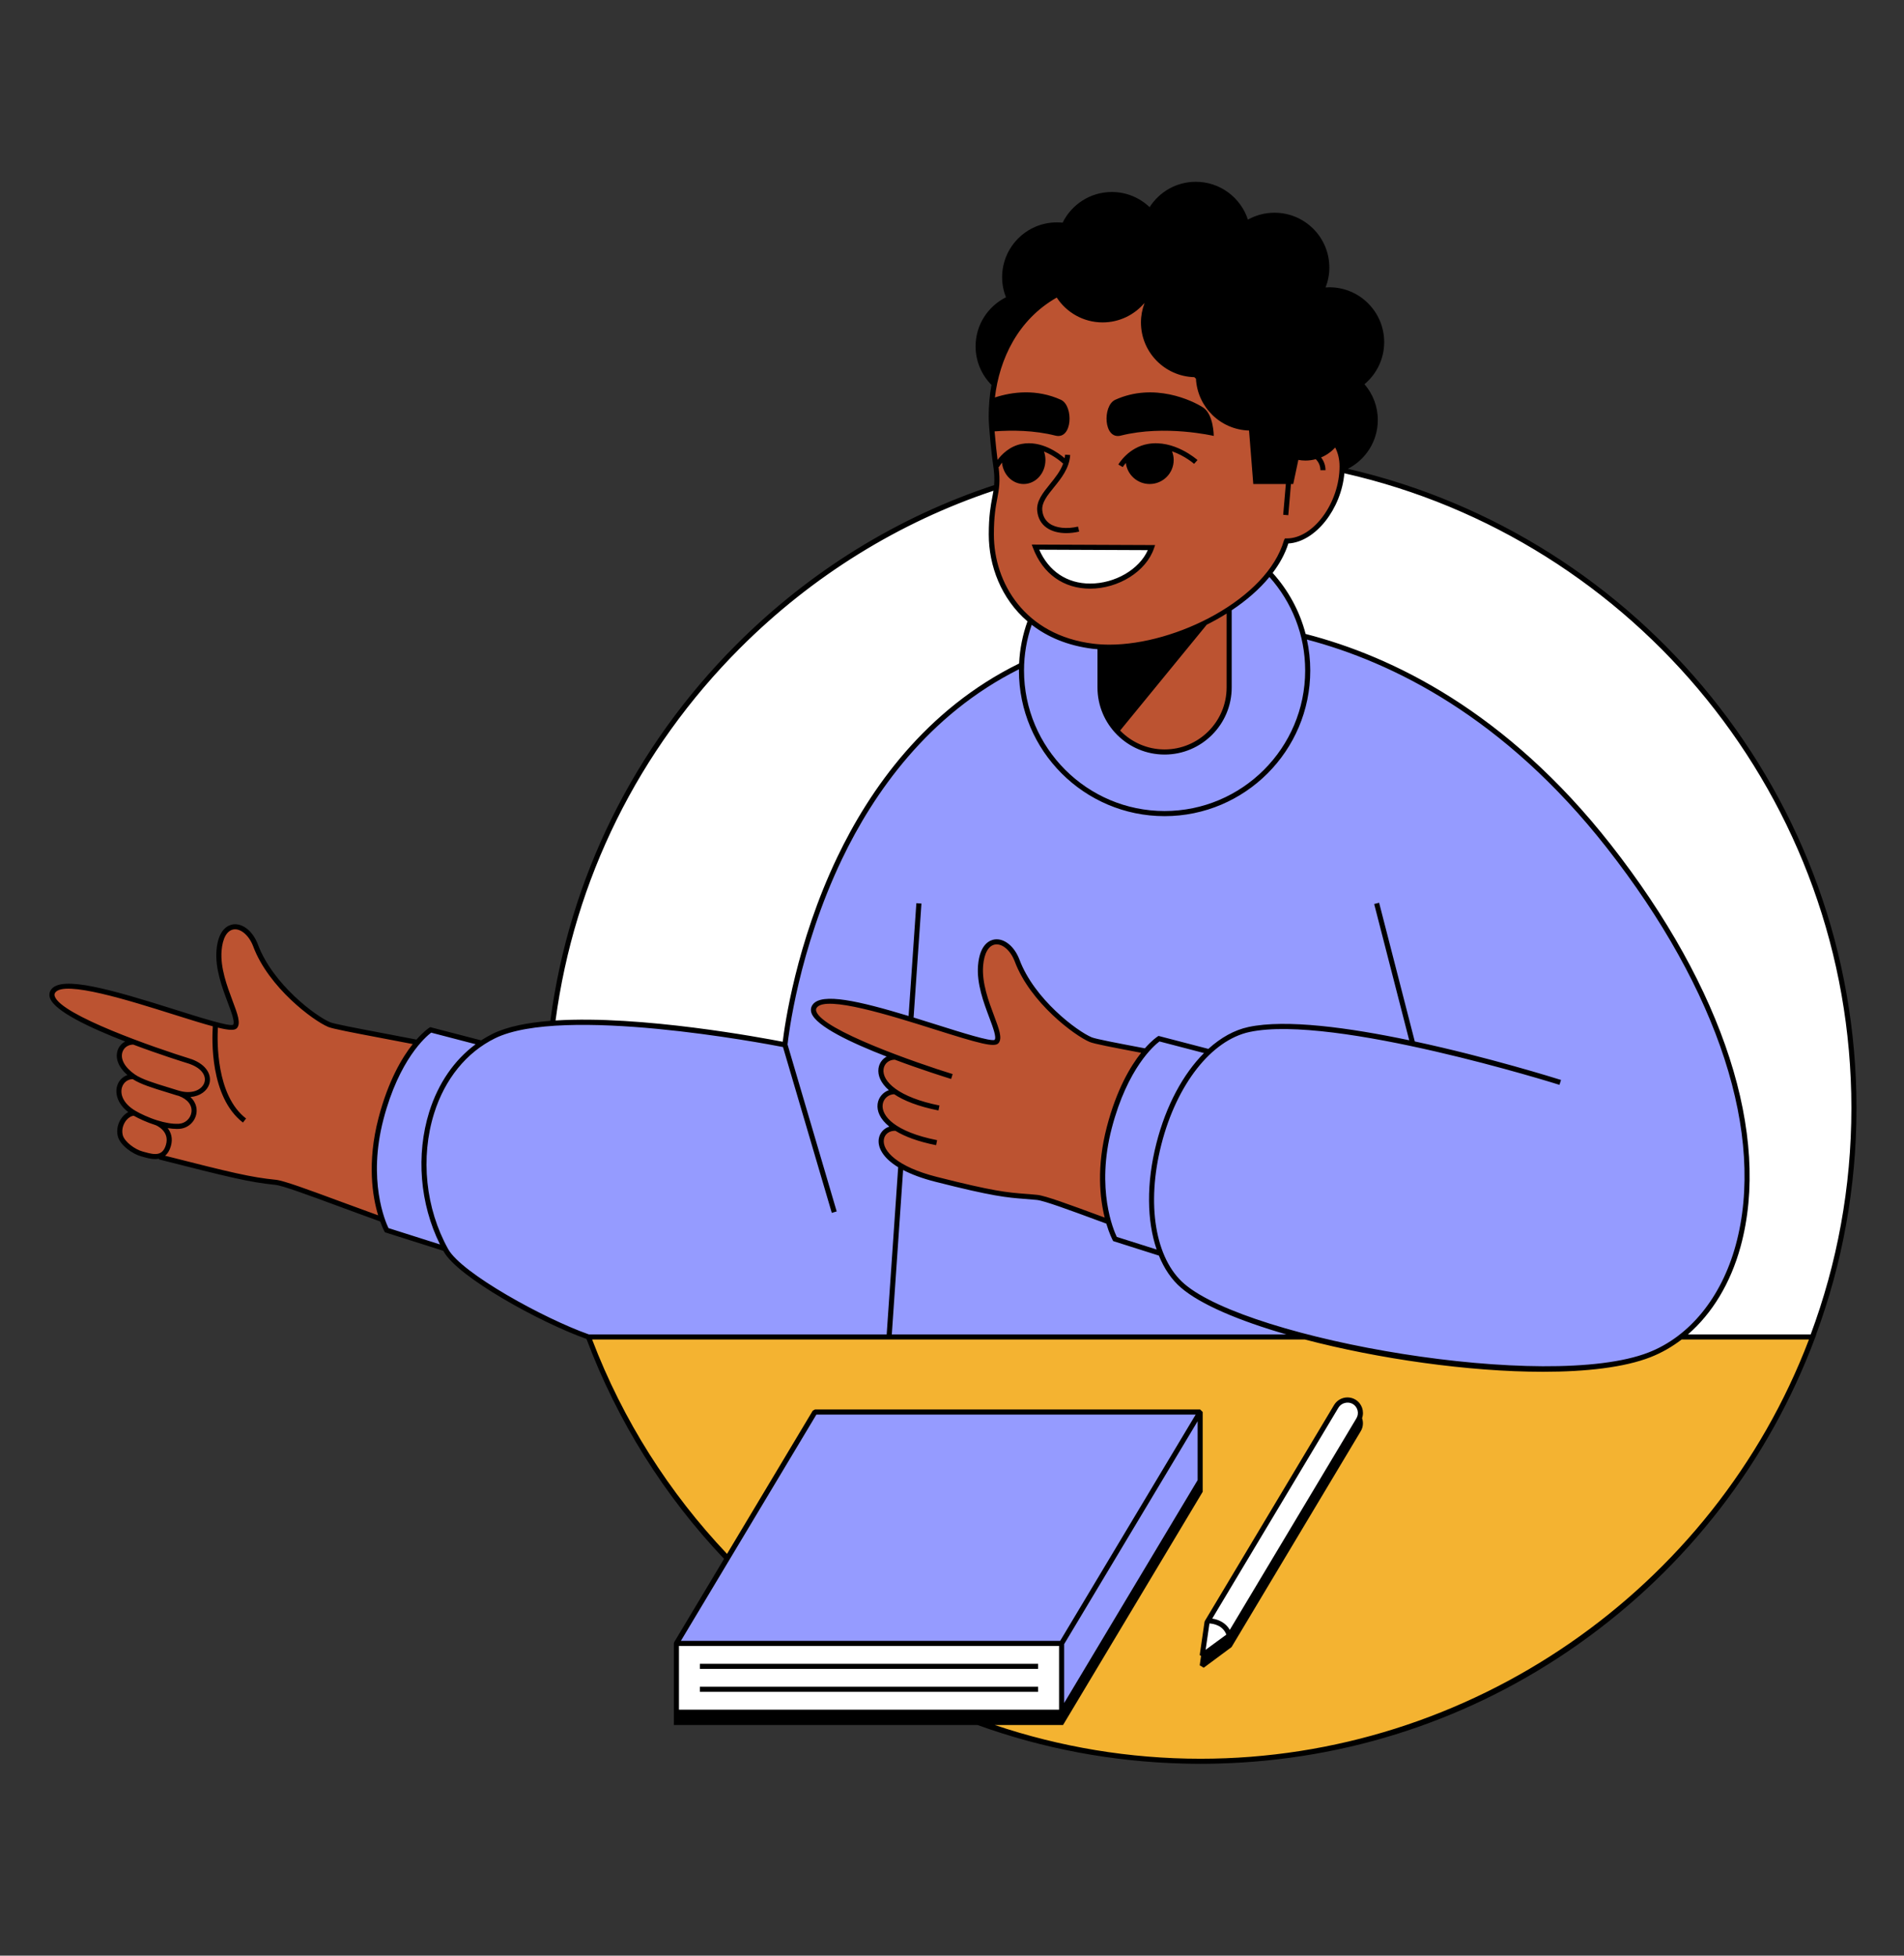 <svg xmlns="http://www.w3.org/2000/svg" xmlns:xlink="http://www.w3.org/1999/xlink" width="370" zoomAndPan="magnify" viewBox="0 0 277.5 285" height="380" preserveAspectRatio="xMidYMid meet" version="1.0"><rect x="0" y="0" width="277.5" height="285" fill="#333333" stroke="none"/><defs><clipPath id="3145610439"><path d="M 7 26.469 L 270.59 26.469 L 270.59 257 L 7 257 Z M 7 26.469 " clip-rule="nonzero"/></clipPath><clipPath id="ae03afe2d3"><path d="M 7 26.469 L 270.59 26.469 L 270.59 257.051 L 7 257.051 Z M 7 26.469 " clip-rule="nonzero"/></clipPath></defs><g clip-path="url(#3145610439)"><path fill="#ffffff" d="M 7.621 145.297 C 7.895 146.141 9.656 148.062 18.371 151.438 L 19.117 151.727 L 18.414 152.105 C 17.984 152.34 17.66 152.715 17.504 153.16 C 17.148 154.176 17.625 155.355 18.809 156.391 L 19.277 156.805 L 18.691 157.016 C 18.078 157.234 17.617 157.723 17.426 158.352 C 17.152 159.246 17.398 160.613 18.918 161.777 L 19.383 162.129 L 18.863 162.398 C 18.605 162.531 18.352 162.738 18.137 163 C 17.539 163.715 17.312 164.652 17.527 165.504 C 17.832 166.703 19.602 167.883 20.684 168.168 L 21 168.254 C 21.438 168.379 22.031 168.547 22.605 168.547 C 22.762 168.547 22.93 168.531 23.098 168.496 L 23.676 168.375 L 23.594 168.691 C 33.617 171.242 36.449 171.934 40.156 172.305 C 41.273 172.418 44.664 173.668 49.359 175.402 L 49.414 175.422 C 51.316 176.125 53.379 176.887 55.539 177.664 L 55.703 177.723 L 55.762 177.887 C 56.078 178.77 56.344 179.258 56.355 179.277 L 64.867 181.98 L 64.996 182.215 C 67 185.82 78.898 192.395 85.602 194.781 L 85.766 194.836 L 85.824 194.996 C 90.316 206.949 97.039 217.688 105.797 226.922 L 105.988 227.125 L 98.605 239.449 L 98.582 239.543 L 98.582 251.016 L 142.523 251.016 L 142.586 251.039 C 152.133 254.488 162.184 256.375 172.453 256.641 L 172.52 256.641 C 173.363 256.664 174.168 256.676 174.977 256.676 C 175.781 256.676 176.586 256.664 177.391 256.645 L 177.496 256.641 C 196.359 256.152 214.457 250.156 229.836 239.305 C 245.586 228.188 257.465 212.812 264.191 194.836 L 264.355 194.336 C 268.238 183.816 270.207 172.758 270.207 161.469 C 270.207 139.832 262.723 118.641 249.125 101.793 C 235.734 85.191 216.992 73.434 196.359 68.68 L 195.371 68.453 L 196.273 67.992 C 198.844 66.68 200.441 64.082 200.441 61.207 C 200.441 59.383 199.781 57.617 198.586 56.234 L 198.344 55.949 L 198.629 55.711 C 200.371 54.254 201.371 52.125 201.371 49.859 C 201.371 45.656 197.949 42.238 193.746 42.238 C 193.594 42.238 193.445 42.246 193.301 42.258 L 192.637 42.305 L 192.848 41.762 C 193.199 40.867 193.375 39.938 193.375 38.992 C 193.375 34.789 189.957 31.371 185.75 31.371 C 184.461 31.371 183.184 31.703 182.055 32.328 L 181.664 32.543 L 181.527 32.117 C 180.5 28.977 177.586 26.863 174.281 26.863 C 171.672 26.863 169.27 28.18 167.859 30.387 L 167.617 30.766 L 167.293 30.457 C 165.867 29.098 164 28.352 162.039 28.352 C 159.121 28.352 156.5 29.984 155.203 32.613 L 155.09 32.844 L 154.836 32.816 C 154.574 32.793 154.309 32.777 154.047 32.777 C 149.844 32.777 146.422 36.199 146.422 40.402 C 146.422 41.352 146.602 42.289 146.957 43.191 L 147.078 43.504 L 146.777 43.656 C 144.176 44.957 142.555 47.57 142.555 50.469 C 142.555 52.488 143.34 54.395 144.762 55.832 L 144.898 55.969 L 144.863 56.156 C 144.602 57.602 144.469 59.121 144.465 60.676 C 144.457 62.215 144.914 66.449 145.059 67.359 C 145.277 68.715 145.336 69.754 145.258 70.723 L 145.238 70.969 L 145.008 71.043 C 130.875 75.711 118.301 83.484 107.637 94.145 C 92.68 109.098 83.324 128.004 80.578 148.82 L 80.539 149.113 L 80.242 149.137 C 76.68 149.418 73.902 150.035 71.984 150.977 C 71.434 151.25 70.875 151.566 70.328 151.926 L 70.191 152.012 L 62.762 150.082 C 62.73 150.102 62.004 150.574 60.977 151.742 L 60.836 151.902 L 60.629 151.863 C 58.859 151.52 57.188 151.203 55.676 150.914 C 51.16 150.059 48.574 149.559 47.98 149.312 C 45.816 148.41 39.449 143.66 37.254 137.797 C 36.641 136.16 35.441 135.059 34.266 135.059 C 34.18 135.059 34.094 135.062 34.012 135.074 C 33.457 135.152 32.148 135.645 31.918 138.531 C 31.715 141.102 32.723 143.793 33.535 145.953 C 34.277 147.93 34.676 149.07 34.25 149.582 L 34.203 149.641 L 34.133 149.676 C 34.027 149.727 33.898 149.75 33.73 149.75 C 32.59 149.75 28.914 148.59 25.355 147.469 C 19.09 145.492 13.23 143.727 10.031 143.727 C 8.867 143.727 8.102 143.957 7.758 144.414 C 7.562 144.68 7.516 144.977 7.621 145.297 Z M 7.621 145.297 " fill-opacity="1" fill-rule="nonzero"/></g><path fill="#959bff" d="M 55.527 163.016 C 57.051 157.191 59.27 153.758 60.848 151.91 C 61.965 150.598 62.766 150.082 62.766 150.082 L 70.188 152.016 C 70.758 151.637 71.355 151.289 71.984 150.98 C 74.109 149.938 77.105 149.367 80.539 149.125 C 94.086 148.164 114.402 152.262 114.402 152.262 C 114.402 152.262 118.258 111.664 148.898 96.895 C 148.984 94.633 149.43 92.465 150.18 90.441 C 152.484 92.348 155.516 93.715 159.332 94.18 C 159.66 94.219 159.992 94.25 160.328 94.273 C 160.328 97.344 160.328 99.656 160.328 100.18 C 160.328 105.375 164.539 109.586 169.734 109.586 C 174.934 109.586 179.145 105.375 179.145 100.18 C 179.145 99.367 179.145 94.309 179.145 88.742 C 181.461 87.219 183.484 85.445 185 83.508 C 187.359 86.035 189.094 89.152 189.965 92.613 C 202.492 95.773 219.133 103.766 234.465 123.309 C 261.211 157.398 257.621 185.059 244.977 194.836 C 243.559 195.93 242.027 196.805 240.414 197.438 C 230.145 201.441 207.191 199.227 190.371 194.836 L 85.762 194.836 C 79.035 192.48 67.031 185.879 64.996 182.215 C 64.953 182.137 64.914 182.055 64.871 181.977 L 56.355 179.277 C 56.355 179.277 56.062 178.734 55.711 177.723 C 54.867 175.277 53.688 170.062 55.527 163.016 Z M 130.52 154.059 C 128.445 153.945 127.035 156.723 130.441 159.086 C 128.324 159.043 126.777 162.02 130.582 164.418 L 130.578 164.426 C 127.68 164.238 126.164 169.254 136.402 171.859 C 146.637 174.461 147.371 174.121 151.145 174.5 C 152.359 174.621 156.328 176.113 161.559 178.043 C 160.781 175.32 160.051 170.523 161.676 164.301 C 163.203 158.465 165.43 155.027 167.008 153.18 C 162.699 152.363 159.609 151.777 158.973 151.512 C 156.879 150.641 150.449 145.883 148.242 139.992 C 146.961 136.57 143.301 135.879 142.914 140.727 C 142.543 145.406 146.234 150.594 145.246 151.777 C 144.086 153.172 121.25 143.273 118.754 146.613 C 117.293 148.566 124.383 151.75 130.52 154.059 Z M 106 227.105 L 98.582 239.492 L 154.727 239.492 L 154.727 249.523 L 174.918 215.809 L 174.918 205.773 L 118.773 205.773 Z M 106 227.105 " fill-opacity="1" fill-rule="nonzero"/><path fill="#bc5331" d="M 19.527 151.859 C 17.453 151.746 16.043 154.523 19.449 156.891 C 17.332 156.848 15.785 159.824 19.59 162.223 L 19.586 162.227 C 16.691 162.039 15.809 168.352 23.234 168.602 C 33.473 171.203 36.379 171.926 40.152 172.305 C 41.742 172.465 48.043 174.965 55.711 177.727 C 54.863 175.277 53.684 170.062 55.527 163.02 C 57.051 157.191 59.27 153.758 60.848 151.91 C 54.125 150.605 48.836 149.676 47.98 149.316 C 45.887 148.445 39.457 143.688 37.25 137.797 C 35.969 134.375 32.309 133.684 31.922 138.531 C 31.551 143.207 35.242 148.398 34.254 149.582 C 33.094 150.977 10.258 141.078 7.762 144.418 C 6.301 146.371 13.391 149.555 19.527 151.859 Z M 145.246 151.781 C 146.234 150.594 142.543 145.406 142.914 140.727 C 143.301 135.879 146.961 136.57 148.242 139.996 C 150.449 145.883 156.879 150.641 158.973 151.512 C 159.609 151.777 162.699 152.363 167.008 153.18 C 165.43 155.027 163.203 158.465 161.676 164.301 C 160.051 170.523 160.781 175.32 161.559 178.043 C 156.328 176.117 152.359 174.621 151.145 174.5 C 147.371 174.121 146.637 174.461 136.402 171.859 C 126.168 169.254 127.68 164.238 130.578 164.426 L 130.582 164.422 C 126.777 162.023 128.324 159.047 130.441 159.09 C 127.035 156.723 128.445 153.945 130.52 154.059 C 124.383 151.75 117.293 148.566 118.754 146.613 C 121.25 143.273 144.086 153.172 145.246 151.781 Z M 169.734 109.59 C 174.93 109.59 179.145 105.379 179.145 100.184 C 179.145 99.371 179.145 94.312 179.145 88.746 C 181.461 87.219 183.484 85.445 185 83.508 C 186.156 82.031 187.023 80.465 187.492 78.836 C 191.594 78.887 195.34 73.664 195.59 68.504 C 195.598 68.324 195.605 68.141 195.605 67.961 C 195.605 63.148 191.137 61.082 187.938 62.391 C 187.188 50.938 182.227 40.402 164.879 40.402 C 151.184 40.402 144.5 49.75 144.465 60.676 C 144.461 62.219 144.922 66.457 145.062 67.359 C 145.324 69.016 145.336 70.074 145.234 71.004 C 145.047 72.738 144.48 74.02 144.48 77.887 C 144.48 82.461 146.293 87.223 150.18 90.441 C 152.484 92.348 155.516 93.715 159.332 94.18 C 159.66 94.219 159.992 94.25 160.328 94.273 C 160.328 97.348 160.328 99.656 160.328 100.184 C 160.328 105.379 164.539 109.59 169.734 109.59 Z M 150.91 79.734 L 167.836 79.801 C 165.797 85.746 154.316 88.711 150.91 79.734 Z M 150.91 79.734 " fill-opacity="1" fill-rule="nonzero"/><path fill="#f4b331" d="M 85.762 194.836 L 190.371 194.836 C 207.191 199.227 230.145 201.441 240.41 197.438 C 242.027 196.809 243.559 195.93 244.977 194.836 L 264.184 194.836 C 264.117 195.016 264.047 195.191 263.977 195.371 C 263.73 196.023 263.473 196.672 263.211 197.312 C 263.086 197.629 262.957 197.945 262.828 198.258 C 262.695 198.574 262.559 198.887 262.422 199.203 C 262.277 199.535 262.133 199.871 261.984 200.199 C 261.852 200.496 261.719 200.789 261.586 201.082 C 261.414 201.457 261.238 201.828 261.062 202.203 C 260.945 202.449 260.828 202.699 260.711 202.945 C 260.418 203.547 260.121 204.148 259.816 204.742 C 259.75 204.871 259.684 204.992 259.621 205.121 C 259.359 205.621 259.098 206.121 258.828 206.621 C 258.727 206.809 258.621 207 258.516 207.191 C 258.266 207.645 258.016 208.094 257.758 208.547 C 257.664 208.711 257.57 208.879 257.473 209.043 C 257.129 209.637 256.785 210.227 256.43 210.809 C 256.422 210.82 256.418 210.828 256.414 210.836 C 256.031 211.469 255.637 212.094 255.242 212.715 C 255.191 212.789 255.141 212.867 255.094 212.941 C 254.75 213.477 254.398 214.008 254.047 214.531 C 253.973 214.637 253.902 214.742 253.832 214.848 C 253.453 215.406 253.07 215.957 252.684 216.508 C 252.66 216.539 252.637 216.57 252.613 216.602 C 251.75 217.82 250.855 219.016 249.934 220.191 C 249.898 220.234 249.863 220.277 249.828 220.32 C 249.391 220.875 248.949 221.426 248.5 221.969 C 248.477 221.996 248.453 222.027 248.43 222.055 C 246.988 223.801 245.488 225.488 243.93 227.125 C 243.914 227.141 243.898 227.156 243.883 227.172 C 236.531 234.875 227.902 241.348 218.332 246.25 C 218.328 246.25 218.324 246.254 218.32 246.254 C 216.273 247.305 214.184 248.277 212.055 249.18 C 212.043 249.184 212.031 249.191 212.02 249.195 C 209.199 250.387 206.309 251.445 203.355 252.367 C 203.316 252.379 203.277 252.391 203.234 252.406 C 201.039 253.086 198.809 253.691 196.547 254.215 C 196.496 254.227 196.441 254.238 196.391 254.25 C 195.668 254.414 194.945 254.574 194.219 254.723 C 194.191 254.727 194.164 254.734 194.137 254.738 C 192.605 255.051 191.059 255.328 189.504 255.566 C 189.477 255.57 189.445 255.574 189.418 255.578 C 188.688 255.691 187.957 255.793 187.223 255.887 C 187.148 255.895 187.074 255.906 187.004 255.914 C 184.688 256.207 182.348 256.414 179.984 256.539 C 179.902 256.543 179.816 256.547 179.734 256.551 C 179.004 256.586 178.266 256.613 177.531 256.633 C 177.48 256.637 177.43 256.637 177.383 256.637 C 176.582 256.656 175.777 256.672 174.973 256.672 C 174.168 256.672 173.367 256.656 172.566 256.637 C 172.516 256.637 172.465 256.633 172.414 256.633 C 171.68 256.613 170.945 256.586 170.211 256.551 C 170.129 256.547 170.047 256.543 169.965 256.539 C 167.602 256.414 165.258 256.207 162.945 255.914 C 162.871 255.906 162.797 255.895 162.723 255.887 C 161.988 255.793 161.258 255.691 160.527 255.578 C 160.5 255.574 160.473 255.57 160.445 255.566 C 158.887 255.328 157.344 255.051 155.812 254.738 C 155.781 254.734 155.754 254.727 155.727 254.723 C 155 254.574 154.277 254.414 153.559 254.25 C 153.504 254.238 153.453 254.227 153.402 254.215 C 151.137 253.691 148.906 253.086 146.711 252.406 C 146.672 252.391 146.633 252.379 146.594 252.367 C 143.914 251.531 141.281 250.582 138.707 249.523 L 154.727 249.523 L 174.918 215.805 L 174.918 205.773 L 118.773 205.773 L 106 227.105 C 104.449 225.477 102.953 223.793 101.52 222.059 C 101.496 222.027 101.469 222 101.445 221.969 C 101 221.426 100.555 220.875 100.121 220.324 C 100.086 220.277 100.051 220.234 100.016 220.191 C 99.094 219.016 98.199 217.82 97.332 216.605 C 97.309 216.574 97.289 216.539 97.266 216.508 C 96.875 215.961 96.492 215.406 96.117 214.852 C 96.047 214.746 95.973 214.641 95.902 214.535 C 95.547 214.008 95.199 213.477 94.855 212.941 C 94.805 212.867 94.758 212.793 94.707 212.715 C 94.309 212.094 93.918 211.469 93.535 210.84 C 93.527 210.828 93.523 210.82 93.52 210.812 C 93.164 210.227 92.816 209.637 92.477 209.047 C 92.379 208.879 92.285 208.715 92.191 208.547 C 91.934 208.098 91.68 207.645 91.434 207.191 C 91.328 207 91.223 206.812 91.121 206.621 C 90.852 206.125 90.586 205.625 90.328 205.121 C 90.262 204.996 90.195 204.871 90.133 204.746 C 89.828 204.148 89.527 203.547 89.238 202.945 C 89.117 202.699 89 202.449 88.883 202.203 C 88.707 201.832 88.535 201.457 88.363 201.082 C 88.227 200.789 88.094 200.496 87.965 200.203 C 87.816 199.871 87.672 199.539 87.527 199.203 C 87.391 198.891 87.254 198.578 87.121 198.258 C 86.988 197.945 86.863 197.633 86.734 197.316 C 86.473 196.672 86.219 196.023 85.969 195.375 C 85.902 195.191 85.828 195.016 85.762 194.836 Z M 179.172 238.355 L 198.008 206.883 C 198.547 205.984 198.254 204.824 197.355 204.285 C 197.051 204.102 196.715 204.016 196.387 204.016 C 195.742 204.016 195.113 204.344 194.758 204.938 L 175.926 236.41 L 175.219 241.25 Z M 179.172 238.355 " fill-opacity="1" fill-rule="nonzero"/><g clip-path="url(#ae03afe2d3)"><path fill="#000000" d="M 7.465 144.191 C 9.012 142.125 16.199 144.191 25.434 147.105 C 29.168 148.285 33.406 149.621 33.969 149.344 C 34.277 148.977 33.723 147.504 33.191 146.082 C 32.367 143.887 31.34 141.152 31.551 138.504 C 31.805 135.352 33.32 134.801 33.961 134.711 C 35.391 134.512 36.875 135.727 37.602 137.668 C 39.758 143.426 46 148.086 48.121 148.973 C 48.707 149.215 51.812 149.805 55.746 150.551 C 57.258 150.84 58.93 151.156 60.699 151.5 C 61.738 150.32 62.488 149.82 62.562 149.77 L 62.699 149.684 L 70.125 151.613 C 70.672 151.258 71.238 150.934 71.82 150.645 C 73.93 149.609 76.863 149.031 80.211 148.77 C 82.945 128.055 92.348 108.906 107.375 93.883 C 118.09 83.168 130.906 75.312 144.891 70.695 C 144.961 69.852 144.93 68.879 144.695 67.414 C 144.551 66.496 144.09 62.223 144.094 60.672 C 144.098 59.07 144.238 57.539 144.5 56.09 C 143.07 54.645 142.188 52.66 142.188 50.469 C 142.188 47.34 143.992 44.637 146.613 43.324 C 146.258 42.418 146.055 41.434 146.055 40.398 C 146.055 35.988 149.633 32.406 154.047 32.406 C 154.328 32.406 154.602 32.422 154.875 32.449 C 156.176 29.805 158.895 27.98 162.043 27.98 C 164.18 27.98 166.117 28.824 167.551 30.188 C 168.969 27.969 171.449 26.492 174.281 26.492 C 177.828 26.492 180.832 28.805 181.879 32.004 C 183.027 31.367 184.348 31 185.75 31 C 190.168 31 193.746 34.578 193.746 38.992 C 193.746 40.016 193.547 40.992 193.195 41.895 C 193.379 41.883 193.559 41.867 193.746 41.867 C 198.16 41.867 201.738 45.445 201.738 49.859 C 201.738 52.324 200.621 54.523 198.867 55.992 C 200.074 57.391 200.809 59.211 200.809 61.203 C 200.809 64.312 199.031 66.996 196.441 68.32 C 238.855 78.086 270.574 116.141 270.574 161.465 C 270.574 173.055 268.5 184.172 264.699 194.461 L 264.723 194.461 L 264.535 194.965 C 257.785 213.008 245.859 228.441 230.047 239.602 C 214.57 250.527 196.453 256.516 177.504 257.004 C 177.469 257.008 177.434 257.008 177.398 257.008 C 176.59 257.027 175.785 257.043 174.977 257.043 C 174.164 257.043 173.359 257.027 172.551 257.008 C 172.516 257.008 172.48 257.008 172.445 257.004 C 162.105 256.738 152.012 254.836 142.461 251.383 L 98.211 251.383 L 98.211 239.492 L 98.266 239.301 L 105.527 227.172 C 96.805 217.977 89.992 207.133 85.477 195.125 C 78.656 192.699 66.734 186.102 64.672 182.395 C 64.652 182.355 64.637 182.32 64.613 182.281 L 56.102 179.582 L 56.031 179.453 C 55.992 179.383 55.73 178.883 55.414 178.008 C 53.246 177.227 51.176 176.461 49.266 175.758 C 44.754 174.094 41.191 172.777 40.117 172.668 C 36.348 172.289 33.488 171.586 23.148 168.957 L 23.176 168.852 C 22.988 168.891 22.797 168.914 22.609 168.914 C 21.984 168.914 21.363 168.738 20.902 168.605 L 20.594 168.52 C 19.395 168.207 17.512 166.941 17.172 165.594 C 16.93 164.625 17.184 163.566 17.855 162.758 C 18.105 162.457 18.395 162.219 18.695 162.066 C 17.043 160.801 16.762 159.258 17.074 158.242 C 17.309 157.477 17.863 156.918 18.566 156.668 C 17.273 155.535 16.746 154.215 17.156 153.035 C 17.352 152.48 17.746 152.047 18.242 151.777 C 13.191 149.824 7.906 147.355 7.27 145.41 C 7.129 144.977 7.195 144.555 7.465 144.191 Z M 107.898 94.41 C 93.027 109.277 83.707 128.219 80.969 148.715 C 93.434 147.926 111.082 151.234 114.078 151.816 C 114.355 149.48 116.02 137.48 122.035 124.902 C 126.727 115.09 134.875 103.391 148.531 96.691 C 148.633 94.543 149.055 92.484 149.75 90.551 C 145.906 87.246 144.109 82.445 144.109 77.887 C 144.109 75.168 144.391 73.68 144.617 72.484 C 144.684 72.148 144.742 71.832 144.793 71.516 C 131.047 76.109 118.449 83.863 107.898 94.41 Z M 169.734 109.961 C 164.34 109.961 159.953 105.574 159.953 100.184 L 159.953 94.609 C 159.73 94.59 159.504 94.574 159.285 94.551 C 155.621 94.102 152.664 92.832 150.367 91.051 C 149.645 93.141 149.246 95.379 149.246 97.711 C 149.246 109.004 158.438 118.191 169.734 118.191 C 181.031 118.191 190.223 109.004 190.223 97.711 C 190.223 92.484 188.25 87.711 185.016 84.086 C 183.543 85.879 181.652 87.512 179.516 88.934 L 179.516 100.184 C 179.516 105.574 175.129 109.961 169.734 109.961 Z M 178.773 100.18 L 178.773 89.414 C 177.844 89.996 176.875 90.539 175.875 91.039 L 163.254 106.461 C 164.895 108.156 167.191 109.215 169.734 109.215 C 174.719 109.215 178.773 105.164 178.773 100.18 Z M 194.602 65.219 C 194.027 65.836 193.332 66.336 192.543 66.664 C 192.953 67.184 193.188 67.824 193.188 68.523 L 192.445 68.523 C 192.445 67.902 192.199 67.34 191.77 66.918 C 191.289 67.043 190.789 67.117 190.27 67.117 C 189.914 67.117 189.57 67.082 189.23 67.02 L 188.484 70.535 L 188.152 70.535 L 187.762 75.082 L 187.02 75.016 L 187.406 70.535 L 182.66 70.535 L 182.043 62.742 C 177.879 62.621 174.523 59.324 174.305 55.188 C 174.223 55.113 174.145 55.043 174.066 54.965 C 169.75 54.848 166.289 51.324 166.289 46.984 C 166.289 46.008 166.473 45.07 166.797 44.207 C 166.781 44.203 166.77 44.203 166.758 44.203 C 165.289 45.902 163.125 46.984 160.703 46.984 C 157.902 46.984 155.441 45.543 154.016 43.363 C 148.367 46.574 145.668 52.305 145.004 57.922 C 147.52 57.102 151.066 56.641 154.641 58.27 C 156.492 59.164 156.32 64.125 153.812 63.48 C 150.73 62.699 147.496 62.676 144.957 62.863 C 145.086 64.422 145.281 66.211 145.391 67.023 C 145.977 66.242 147.133 65.035 148.891 64.695 C 151.762 64.141 154.301 66.027 155.168 66.77 C 155.199 66.602 155.227 66.434 155.234 66.258 L 155.977 66.309 C 155.852 68.242 154.66 69.719 153.605 71.02 C 152.625 72.227 151.777 73.273 151.914 74.426 C 152.008 75.238 152.363 75.867 152.969 76.297 C 153.902 76.957 155.453 77.125 157.117 76.742 L 157.285 77.469 C 156.633 77.617 156.004 77.691 155.406 77.691 C 154.273 77.691 153.277 77.422 152.539 76.902 C 151.754 76.348 151.293 75.543 151.176 74.512 C 151.004 73.047 151.988 71.836 153.027 70.551 C 153.777 69.625 154.543 68.672 154.949 67.57 C 154.844 67.469 153.73 66.426 152.16 65.801 C 152.293 66.184 152.367 66.602 152.367 67.035 C 152.367 68.969 150.945 70.535 149.191 70.535 C 147.555 70.535 146.207 69.168 146.035 67.414 C 145.754 67.777 145.605 68.047 145.602 68.055 L 145.535 68.02 C 145.812 70.191 145.605 71.281 145.352 72.625 C 145.117 73.852 144.855 75.238 144.855 77.887 C 144.855 84.934 149.344 92.59 159.379 93.812 C 160.117 93.902 160.902 93.945 161.711 93.945 C 171.438 93.945 184.664 87.301 187.137 78.734 L 187.27 78.465 L 187.551 78.465 C 191.43 78.465 195.234 73.262 195.234 67.961 C 195.234 66.902 194.996 65.988 194.602 65.219 Z M 269.832 161.465 C 269.832 116.375 238.188 78.535 195.934 68.973 C 195.488 74.156 191.727 78.977 187.77 79.199 C 187.301 80.699 186.508 82.137 185.484 83.492 C 187.742 85.992 189.418 89.031 190.289 92.387 C 202.895 95.629 219.535 103.68 234.758 123.078 C 251.227 144.07 258.125 165.426 253.684 181.664 C 252.227 186.992 249.539 191.418 246.008 194.465 L 263.902 194.465 C 267.734 184.18 269.832 173.066 269.832 161.465 Z M 98.953 249.152 L 154.355 249.152 L 154.355 239.863 L 98.953 239.863 Z M 99.238 239.121 L 154.516 239.121 L 174.262 206.148 L 118.984 206.148 Z M 155.098 239.594 L 155.098 248.18 L 174.547 215.703 L 174.547 207.117 Z M 105.961 226.449 L 118.453 205.582 L 118.773 205.402 L 174.918 205.402 L 175.289 205.773 L 175.289 217.398 L 154.938 251.383 L 144.973 251.383 C 154.496 254.586 164.609 256.301 174.973 256.301 C 214.164 256.301 249.73 231.77 263.648 195.207 L 245.09 195.207 C 243.684 196.281 242.168 197.152 240.547 197.785 C 236.746 199.27 231.211 199.91 224.887 199.91 C 214.043 199.91 200.887 198.016 190.184 195.207 L 86.301 195.207 C 90.797 207.02 97.555 217.57 105.961 226.449 Z M 145.531 152.016 C 144.965 152.695 142.656 152.047 136.199 150.008 C 129.91 148.023 120.402 145.027 119.051 146.832 C 118.926 147 118.898 147.168 118.969 147.379 C 119.863 150.129 133.621 154.918 138.844 156.527 L 138.625 157.238 C 137.805 156.984 134.297 155.887 130.418 154.43 C 129.57 154.422 128.883 154.984 128.773 155.809 C 128.543 157.59 130.969 159.922 136.922 161.102 L 136.777 161.828 C 133.801 161.238 131.711 160.395 130.32 159.461 C 129.465 159.492 128.758 160.113 128.648 160.965 C 128.434 162.59 130.383 164.93 136.578 166.156 L 136.434 166.887 C 133.773 166.359 131.852 165.621 130.5 164.793 C 129.621 164.762 128.941 165.27 128.82 166.051 C 128.555 167.723 130.824 170.055 136.492 171.496 C 144.855 173.625 146.844 173.777 149.359 173.973 C 149.918 174.016 150.5 174.059 151.184 174.129 C 152.352 174.246 155.777 175.508 160.516 177.258 C 160.676 177.316 160.84 177.379 161.004 177.438 C 160.293 174.594 159.797 170.027 161.32 164.207 C 162.738 158.77 164.75 155.395 166.316 153.422 C 162.191 152.641 159.473 152.121 158.828 151.852 C 156.625 150.934 150.133 146.094 147.898 140.121 C 147.301 138.535 146.113 137.492 145.055 137.641 C 144.078 137.781 143.43 138.914 143.285 140.754 C 143.09 143.242 144.082 145.891 144.879 148.016 C 145.625 150.004 146.117 151.316 145.531 152.016 Z M 162.039 164.395 C 159.707 173.305 162.312 179.309 162.766 180.254 L 168.578 182.094 C 167.141 177.895 167.062 172.398 168.543 166.605 C 169.941 161.117 172.434 156.512 175.48 153.461 L 168.988 151.77 C 168.238 152.332 164.336 155.613 162.039 164.395 Z M 162.25 180.867 L 162.176 180.738 C 162.125 180.645 161.684 179.805 161.242 178.32 C 160.91 178.199 160.582 178.078 160.258 177.957 C 155.746 176.293 152.184 174.977 151.109 174.867 C 150.434 174.801 149.855 174.758 149.301 174.715 C 146.75 174.516 144.734 174.359 136.309 172.215 C 134.363 171.719 132.824 171.133 131.625 170.504 L 129.977 194.465 L 187.484 194.465 C 180.582 192.473 174.973 190.105 172.129 187.66 C 170.758 186.484 169.676 184.883 168.902 182.977 Z M 65.32 182.035 C 67.281 185.559 79.281 192.156 85.828 194.465 L 129.23 194.465 L 130.906 170.102 C 128.641 168.719 127.887 167.18 128.082 165.938 C 128.219 165.086 128.816 164.445 129.613 164.18 C 128.25 163.086 127.773 161.898 127.91 160.867 C 128.035 159.926 128.688 159.176 129.543 158.867 C 128.336 157.812 127.906 156.691 128.035 155.711 C 128.137 154.945 128.594 154.324 129.227 153.977 C 124.176 152.02 118.895 149.555 118.262 147.609 C 118.117 147.172 118.188 146.75 118.457 146.391 C 119.77 144.633 125.164 145.863 132.422 148.059 L 133.555 131.621 L 134.297 131.672 L 133.152 148.281 C 134.211 148.605 135.301 148.945 136.422 149.301 C 140.16 150.48 144.395 151.816 144.961 151.539 C 145.266 151.172 144.715 149.703 144.18 148.277 C 143.359 146.082 142.332 143.348 142.543 140.699 C 142.793 137.547 144.312 136.996 144.949 136.906 C 146.371 136.703 147.863 137.926 148.59 139.863 C 150.75 145.621 156.992 150.285 159.113 151.168 C 159.699 151.414 162.805 152.004 166.738 152.75 C 166.777 152.758 166.82 152.766 166.859 152.773 C 167.891 151.598 168.637 151.102 168.711 151.055 L 168.852 150.965 L 176.113 152.855 C 177.922 151.211 179.906 150.102 181.961 149.664 C 187.441 148.492 196.668 149.766 205.387 151.598 L 200.281 131.742 L 201 131.555 L 206.199 151.77 C 216.973 154.078 226.777 157.152 227.512 157.383 L 227.285 158.094 C 226.961 157.988 194.371 147.777 182.117 150.391 C 176.547 151.582 171.5 158.016 169.262 166.789 C 167.047 175.477 168.363 183.445 172.613 187.098 C 182.141 195.281 225.551 202.836 240.277 197.09 C 246.266 194.754 250.891 189.059 252.969 181.469 C 257.344 165.457 250.492 144.344 234.172 123.539 C 219.219 104.48 202.902 96.473 190.477 93.203 C 190.793 94.656 190.965 96.164 190.965 97.711 C 190.965 109.414 181.441 118.938 169.734 118.938 C 158.027 118.938 148.504 109.414 148.504 97.711 C 148.504 97.652 148.508 97.59 148.508 97.531 C 135.254 104.168 127.309 115.602 122.715 125.203 C 116.359 138.484 114.898 151.109 114.781 152.211 L 121.945 176.543 L 121.23 176.754 L 114.117 152.586 C 111.34 152.043 81.973 146.488 72.148 151.312 C 67.992 153.355 64.836 157.242 63.27 162.25 C 61.25 168.703 62.02 176.098 65.32 182.035 Z M 56.617 178.969 L 64.125 181.352 C 61.195 175.434 60.602 168.301 62.562 162.027 C 63.863 157.875 66.219 154.469 69.324 152.176 L 62.84 150.488 C 62.09 151.055 58.176 154.359 55.891 163.109 C 53.559 172.023 56.164 178.027 56.617 178.969 Z M 18.422 163.238 C 18.023 163.719 17.672 164.547 17.891 165.414 C 18.137 166.383 19.672 167.512 20.777 167.805 L 21.105 167.895 C 22.559 168.305 23.707 168.488 24.188 166.824 C 24.762 164.848 22.816 164.023 22.684 163.969 C 21.383 163.559 20.215 163.004 19.508 162.605 C 19.18 162.605 18.758 162.84 18.422 163.238 Z M 17.781 158.461 C 17.496 159.395 17.871 160.789 19.777 161.902 C 20.445 162.293 21.633 162.867 22.945 163.277 L 22.945 163.273 C 22.953 163.277 22.965 163.281 22.973 163.285 C 23.996 163.602 25.094 163.82 26.074 163.766 C 26.992 163.715 27.762 163.02 27.898 162.109 C 28.051 161.094 27.363 160.195 26.051 159.707 C 25.949 159.68 25.848 159.656 25.746 159.625 C 25.246 159.465 24.75 159.312 24.266 159.164 C 22.312 158.566 20.473 158.004 19.344 157.262 C 18.605 157.281 18.004 157.738 17.781 158.461 Z M 17.859 153.285 C 17.5 154.316 18.172 155.551 19.664 156.586 C 20.684 157.293 22.527 157.855 24.484 158.453 C 24.973 158.605 25.473 158.754 25.973 158.914 C 27.984 159.551 29.438 158.805 29.781 157.781 C 30.059 156.973 29.652 155.766 27.617 155.039 L 27.617 155.035 C 26.77 154.777 23.281 153.68 19.422 152.23 C 18.699 152.23 18.086 152.637 17.859 153.285 Z M 7.977 145.18 C 8.871 147.934 22.629 152.719 27.852 154.332 L 27.742 154.688 L 27.867 154.336 C 30.246 155.188 30.898 156.801 30.488 158.02 C 30.168 158.973 29.172 159.754 27.758 159.871 C 28.535 160.594 28.746 161.484 28.633 162.223 C 28.445 163.48 27.383 164.441 26.113 164.508 C 26.004 164.516 25.895 164.52 25.781 164.52 C 25.344 164.52 24.895 164.473 24.438 164.398 C 24.93 165.035 25.227 165.91 24.902 167.027 C 24.711 167.695 24.414 168.133 24.066 168.426 C 33.762 170.891 36.562 171.566 40.191 171.93 C 41.359 172.047 44.785 173.312 49.523 175.062 C 51.227 175.691 53.113 176.387 55.113 177.109 C 54.293 174.391 53.465 169.445 55.168 162.922 C 56.586 157.496 58.594 154.121 60.156 152.152 C 58.535 151.836 57.004 151.547 55.605 151.281 C 51.324 150.469 48.496 149.93 47.836 149.656 C 45.633 148.734 39.141 143.895 36.906 137.926 C 36.312 136.34 35.109 135.293 34.066 135.445 C 33.086 135.582 32.441 136.715 32.293 138.559 C 32.098 141.043 33.09 143.691 33.887 145.82 C 34.633 147.805 35.125 149.117 34.539 149.82 C 34.234 150.184 33.426 150.164 31.754 149.754 C 31.645 151.68 31.477 159.629 35.863 163 L 35.41 163.59 C 30.562 159.863 30.891 151.328 31.016 149.566 C 29.617 149.191 27.734 148.609 25.211 147.812 C 18.918 145.828 9.41 142.832 8.059 144.637 C 7.934 144.805 7.91 144.973 7.977 145.18 Z M 168.184 79.922 C 167.039 83.266 163.039 85.785 158.879 85.785 C 155.02 85.785 151.988 83.629 150.562 79.863 L 150.371 79.359 L 168.355 79.434 Z M 151.465 80.105 C 152.848 83.254 155.52 85.043 158.879 85.043 C 162.527 85.043 166.035 82.98 167.289 80.172 Z M 167.559 70.535 C 169.492 70.535 171.059 68.969 171.059 67.035 C 171.059 66.59 170.973 66.164 170.816 65.77 C 172.688 66.418 174.016 67.578 174.035 67.598 L 174.531 67.043 C 174.391 66.922 171.109 64.035 167.316 64.695 C 164.473 65.191 163.051 67.594 162.992 67.695 L 163.637 68.07 C 163.641 68.062 163.793 67.809 164.086 67.461 C 164.297 69.191 165.77 70.535 167.559 70.535 Z M 176.898 63.527 C 176.898 63.527 176.898 60.383 175.328 59.371 C 173.805 58.391 168.207 55.68 162.516 58.273 C 160.664 59.16 160.836 64.117 163.34 63.484 C 169.789 61.852 176.898 63.527 176.898 63.527 Z M 102.008 243.207 L 151.301 243.207 L 151.301 242.465 L 102.008 242.465 Z M 102.008 246.551 L 151.301 246.551 L 151.301 245.809 L 102.008 245.809 Z M 196.387 203.645 C 196.793 203.645 197.195 203.754 197.547 203.965 C 198.488 204.531 198.871 205.672 198.516 206.668 C 198.723 207.277 198.684 207.965 198.328 208.559 L 179.492 240.031 L 175.438 243.039 L 175.207 242.898 L 175.203 243.109 L 175.203 242.895 L 174.852 242.684 L 175.051 241.316 L 174.852 241.199 L 175.555 236.355 L 175.605 236.219 L 194.438 204.746 C 194.848 204.066 195.59 203.645 196.387 203.645 Z M 175.715 240.426 L 178.734 238.215 C 178.223 236.836 176.816 236.617 176.273 236.586 Z M 179.234 237.527 L 197.691 206.691 C 198.121 205.973 197.887 205.035 197.168 204.605 C 196.465 204.188 195.492 204.438 195.078 205.129 L 176.676 235.879 C 177.535 236.004 178.637 236.445 179.234 237.527 Z M 179.234 237.527 " fill-opacity="1" fill-rule="nonzero"/></g></svg>